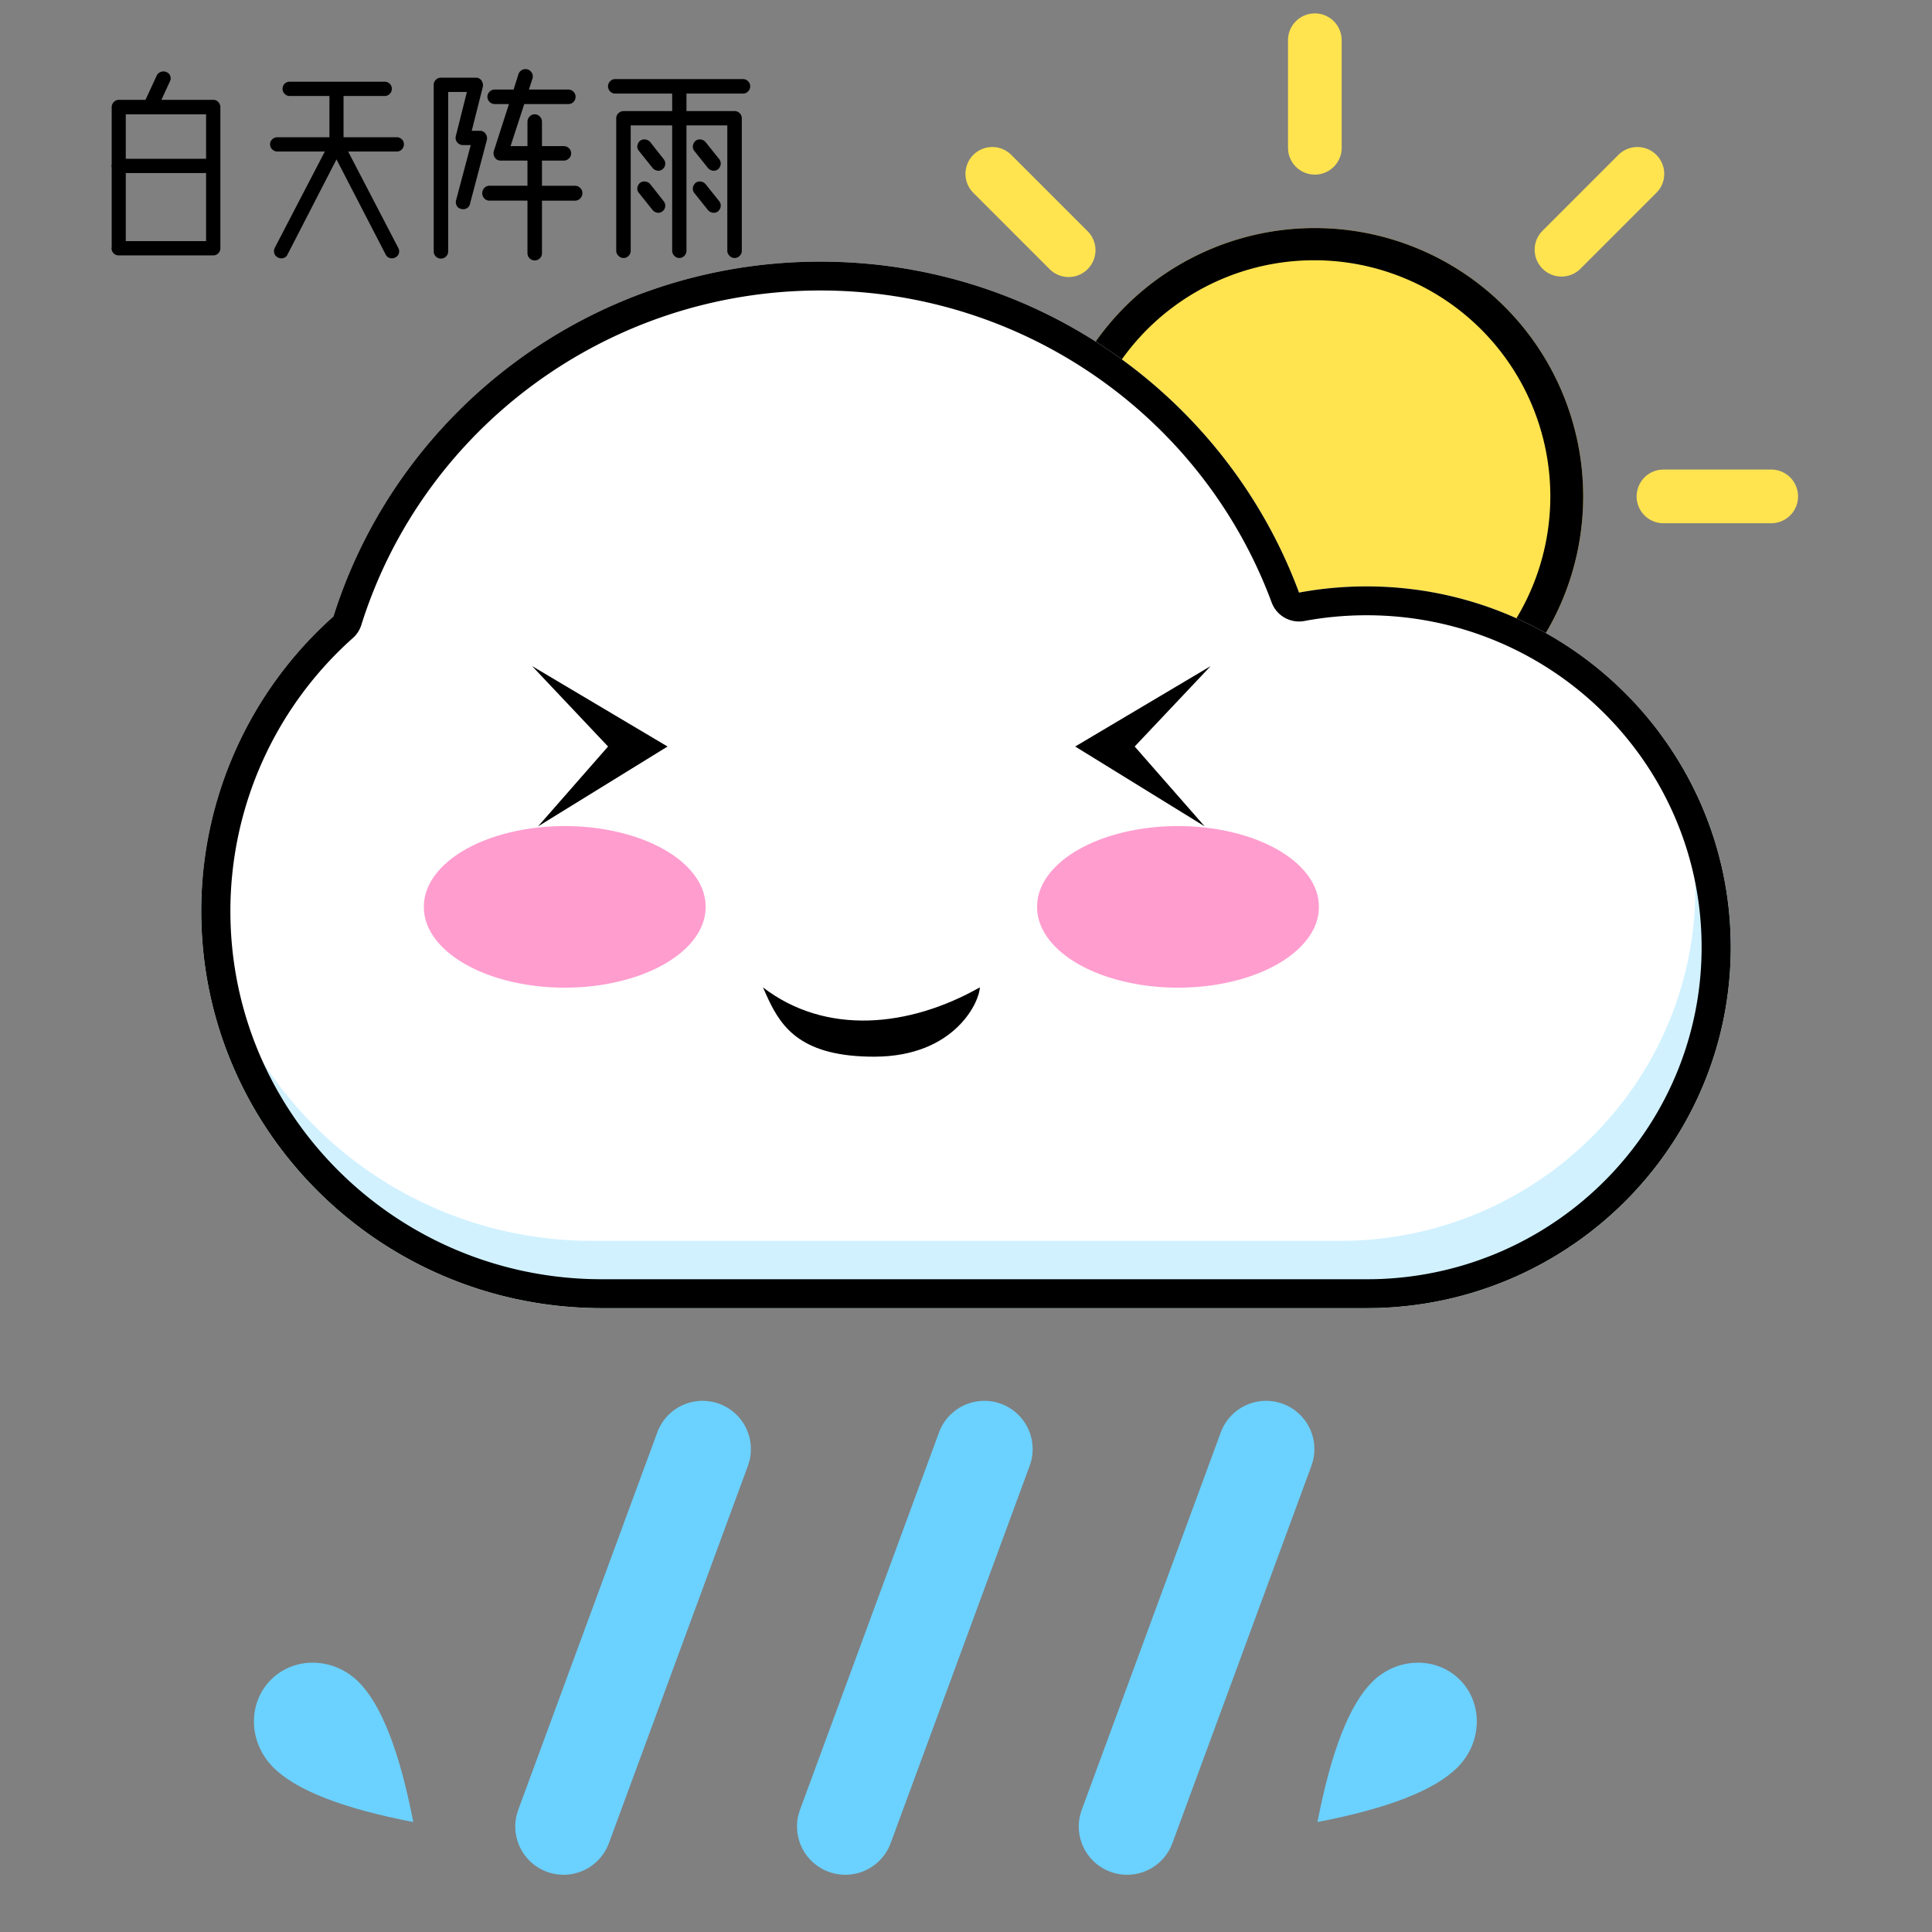 <?xml version="1.0" standalone="no"?>
<!DOCTYPE svg PUBLIC "-//W3C//DTD SVG 1.1//EN" "http://www.w3.org/Graphics/SVG/1.1/DTD/svg11.dtd">
<svg class="icon" style="width: 1em;height: 1em;vertical-align: middle;fill: currentColor;overflow: hidden;" viewBox="0 0 1024 1024" version="1.1" xmlns="http://www.w3.org/2000/svg"><rect x="0" y="0" width="1024" height="1024" fill="#808080" stroke="none"/><path d="M348.395 759.147a25.6 25.6 0 0 1 48.853 15.04l-0.811 2.667-73.749 200.171a25.6 25.6 0 0 1-48.853-15.019l0.811-2.667 73.749-200.192zM497.728 759.147a25.6 25.6 0 0 1 48.853 15.04l-0.811 2.667-73.749 200.171a25.6 25.6 0 0 1-48.853-15.019l0.811-2.667 73.749-200.192zM647.061 759.147a25.6 25.6 0 0 1 48.853 15.04l-0.811 2.667-73.749 200.171a25.6 25.6 0 0 1-48.853-15.019l0.811-2.667 73.749-200.192z" fill="#6BD1FF" /><path d="M143.616 890.283c-12.501 12.501-11.947 33.301 1.216 46.464 12.117 12.139 36.864 21.781 74.219 28.971-7.253-37.44-16.917-62.187-28.971-74.24-13.163-13.141-33.963-13.696-46.464-1.195zM773.717 890.283c12.501 12.501 11.947 33.301-1.216 46.464-12.117 12.139-36.864 21.781-74.219 28.971 7.253-37.44 16.917-62.187 28.971-74.24 13.163-13.141 33.963-13.696 46.464-1.195z" fill="#6BD1FF" /><path d="M696.896 263.104m-142.229 0a142.229 142.229 0 1 0 284.459 0 142.229 142.229 0 1 0-284.459 0Z" fill="#FFE34F" /><path d="M696.896 120.875a142.229 142.229 0 1 1 0 284.459 142.229 142.229 0 0 1 0-284.459z m0 17.067a125.163 125.163 0 1 0 0 250.325 125.163 125.163 0 0 0 0-250.325z" fill="#000000" /><path d="M696.896 433.771c7.296 0 13.312 5.483 14.123 12.565l0.107 1.664v56.875a14.229 14.229 0 0 1-28.373 1.664l-0.085-1.664v-56.875c0-7.872 6.379-14.229 14.229-14.229z m139.456-51.179l1.344 1.195 40.213 40.213a14.229 14.229 0 0 1-18.773 21.312l-1.344-1.195-40.213-40.213a14.229 14.229 0 0 1 18.773-21.312z m-260.139 1.195c5.12 5.12 5.525 13.184 1.195 18.773l-1.195 1.344-40.213 40.213a14.229 14.229 0 0 1-21.312-18.773l1.195-1.344L556.096 383.787c5.547-5.547 14.571-5.547 20.117 0z m362.453-134.912a14.229 14.229 0 0 1 1.664 28.373l-1.664 0.085h-56.875a14.229 14.229 0 0 1-1.664-28.373l1.664-0.085h56.875z m-483.541 0h56.875a14.229 14.229 0 0 1 1.664 28.373l-1.664 0.085H455.125a14.229 14.229 0 0 1-1.664-28.373l1.664-0.085z m422.784-166.784c5.12 5.12 5.547 13.184 1.195 18.773l-1.195 1.344L837.696 142.421a14.229 14.229 0 0 1-21.312-18.773l1.195-1.344 40.213-40.213c5.547-5.547 14.571-5.547 20.117 0z m-362.027 0c5.547-5.547 14.549-5.547 20.117 0L576.213 122.304a14.229 14.229 0 1 1-20.117 20.117L515.883 102.208a14.229 14.229 0 0 1 0-20.117zM696.896 7.104c7.296 0 13.312 5.483 14.123 12.565l0.107 1.664v56.875a14.229 14.229 0 0 1-28.373 1.664l-0.085-1.664V21.333c0-7.872 6.379-14.229 14.229-14.229z" fill="#FFE34F" /><path d="M318.976 693.333C201.728 693.333 106.667 599.147 106.667 482.944a209.024 209.024 0 0 1 70.059-156.203C210.987 217.813 313.557 138.667 434.795 138.667c116.48 0 215.765 73.045 253.717 175.424a194.816 194.816 0 0 1 35.797-3.285c106.603 0 193.024 85.632 193.024 191.253 0 103.851-83.52 188.373-187.605 191.211l-5.419 0.064h-405.333z" fill="#FFFFFF" /><path d="M917.333 502.059c0 103.851-83.52 188.373-187.605 191.211l-5.419 0.064h-405.333C201.728 693.333 106.667 599.147 106.667 482.944c0-5.184 0.192-10.304 0.555-15.381 7.829 104.491 94.464 187.221 201.216 190.059l5.632 0.064h395.968l5.291-0.064c101.696-2.773 183.253-85.333 183.253-186.773a184.683 184.683 0 0 0-19.84-83.52A189.291 189.291 0 0 1 917.333 502.059z" fill="#D1F1FF" /><path d="M434.795 138.667c116.48 0 215.765 73.045 253.717 175.424a194.816 194.816 0 0 1 35.797-3.285c106.603 0 193.024 85.632 193.024 191.253 0 103.851-83.52 188.373-187.605 191.211l-5.419 0.064h-405.333C201.728 693.333 106.667 599.147 106.667 482.944a209.024 209.024 0 0 1 70.059-156.203C210.987 217.813 313.557 138.667 434.795 138.667z m0 15.296c-112.341 0-210.453 72.704-243.307 177.344a15.296 15.296 0 0 1-4.395 6.805 193.728 193.728 0 0 0-64.981 144.832c0 105.941 85.227 192.171 191.445 195.008l5.419 0.085h405.12l5.205-0.064c95.957-2.624 172.587-80.555 172.587-175.915 0-97.173-79.509-175.957-177.579-175.957-11.157 0-22.187 1.024-32.939 3.029a15.467 15.467 0 0 1-17.344-9.749c-36.544-98.56-131.52-165.419-239.232-165.419z" fill="#000000" /><path d="M224.661 480.661a74.667 42.667 0 1 0 149.333 0 74.667 42.667 0 1 0-149.333 0Z" fill="#FF9DCF" /><path d="M549.696 480.661a74.667 42.667 0 1 0 149.333 0 74.667 42.667 0 1 0-149.333 0Z" fill="#FF9DCF" /><path d="M282.027 353.045l71.787 42.624-68.629 42.325 37.099-42.325zM641.664 353.045L569.877 395.669l68.629 42.325-37.099-42.325zM404.373 523.328l2.901 6.4c7.317 15.424 18.091 30.336 56.021 30.336 43.179 0 56.021-29.653 56.021-36.736-37.44 21.205-81.579 25.6-114.944 0z" fill="#000000" /><path d="M113.067 135.36a3.584 3.584 0 0 0 2.624-1.109 3.712 3.712 0 0 0 1.109-2.731v-74.667a3.883 3.883 0 0 0-1.109-2.773 3.499 3.499 0 0 0-2.624-1.173H85.547l4.48-9.707a3.563 3.563 0 0 0-1.813-5.013 3.989 3.989 0 0 0-5.12 1.813l-5.973 12.907H62.933a3.904 3.904 0 0 0-3.733 3.947v30.293a2.773 2.773 0 0 0-0.107 0.853c0 0.277 0.043 0.597 0.107 0.96v42.24l-0.107 0.149c0 1.195 0.384 2.133 1.109 2.901a3.712 3.712 0 0 0 2.731 1.109H113.067z m-3.84-51.2H66.667V60.587H109.227v23.573z m0 43.627H66.667V91.733H109.227v36.053z m97.493 9.003a3.883 3.883 0 0 0 2.88-0.363 3.563 3.563 0 0 0 1.813-2.176 3.605 3.605 0 0 0-0.32-2.837L184.533 80.32h25.813a3.584 3.584 0 0 0 2.624-1.131 3.712 3.712 0 0 0 1.109-2.709 3.52 3.52 0 0 0-1.131-2.667 3.669 3.669 0 0 0-2.603-1.067H182.08V50.88h21.76c1.067 0 1.984-0.363 2.709-1.109a3.712 3.712 0 0 0 1.131-2.731 3.52 3.52 0 0 0-1.131-2.667 3.797 3.797 0 0 0-2.709-1.067h-50.347a3.669 3.669 0 0 0-2.624 1.067 3.52 3.52 0 0 0-1.109 2.667c0 1.067 0.384 1.963 1.131 2.709a3.584 3.584 0 0 0 2.603 1.131h21.12V72.747h-27.52a3.989 3.989 0 0 0-2.773 1.067 3.456 3.456 0 0 0-1.173 2.667c0 1.067 0.384 1.984 1.173 2.709 0.789 0.747 1.707 1.131 2.773 1.131H172.16L145.6 131.413a3.904 3.904 0 0 0-0.213 2.837c0.277 0.96 0.896 1.685 1.813 2.176 0.917 0.491 1.877 0.64 2.88 0.384a3.392 3.392 0 0 0 2.24-1.771l26.027-50.56 26.133 50.56c0.491 0.917 1.237 1.493 2.24 1.749z m76.693 1.237c1.067 0 1.963-0.384 2.709-1.109a3.712 3.712 0 0 0 1.131-2.731V106.347h17.493c1.067 0 1.984-0.384 2.773-1.173a3.925 3.925 0 0 0 1.173-2.88 3.669 3.669 0 0 0-1.173-2.667 3.797 3.797 0 0 0-2.773-1.173h-17.493V85.12h11.52c1.067 0 1.984-0.384 2.773-1.131a3.627 3.627 0 0 0 1.173-2.709 3.627 3.627 0 0 0-1.173-2.709 3.883 3.883 0 0 0-2.773-1.131h-11.52v-12.907a3.883 3.883 0 0 0-1.131-2.773 3.627 3.627 0 0 0-2.709-1.173 3.627 3.627 0 0 0-2.709 1.173 3.883 3.883 0 0 0-1.131 2.773v12.907h-8.96l7.253-22.293h23.36c1.067 0 1.984-0.384 2.731-1.109a3.712 3.712 0 0 0 1.109-2.731 3.712 3.712 0 0 0-1.131-2.709 3.712 3.712 0 0 0-2.709-1.131h-20.907l1.92-5.867a3.797 3.797 0 0 0-0.32-2.923 4.032 4.032 0 0 0-2.24-1.877 3.947 3.947 0 0 0-4.907 2.56l-2.56 8.107h-10.027a3.755 3.755 0 0 0-2.667 1.109 3.627 3.627 0 0 0-1.173 2.731c0 1.067 0.384 1.984 1.173 2.731a3.755 3.755 0 0 0 2.667 1.109h7.573L261.76 80a4.096 4.096 0 0 0 0.533 3.52c0.704 1.067 1.749 1.6 3.093 1.6h14.187v13.333h-20.16a3.627 3.627 0 0 0-2.709 1.173 4.011 4.011 0 0 0 0 5.547 3.627 3.627 0 0 0 2.709 1.173h20.16V134.187c0 1.067 0.384 1.984 1.131 2.731a3.712 3.712 0 0 0 2.709 1.109z m-49.707-0.96c1.067 0 1.963-0.384 2.709-1.131a3.712 3.712 0 0 0 1.131-2.709v-84.48h9.92l-5.867 23.36a3.712 3.712 0 0 0 0.704 3.307 4.011 4.011 0 0 0 3.029 1.493h4.16L241.707 106.24a3.989 3.989 0 0 0 0.427 2.88c0.491 0.853 1.237 1.387 2.24 1.6 1.067 0.277 2.048 0.213 2.923-0.277a3.435 3.435 0 0 0 1.771-2.283l8.96-33.92a3.989 3.989 0 0 0-0.704-3.413 3.499 3.499 0 0 0-2.923-1.493h-4.373l5.867-23.253a4.437 4.437 0 0 0-0.747-3.477 3.413 3.413 0 0 0-2.88-1.429h-18.56a3.712 3.712 0 0 0-2.709 1.109 3.712 3.712 0 0 0-1.131 2.731v88.213c0 1.067 0.384 1.984 1.131 2.709a3.712 3.712 0 0 0 2.709 1.131z m155.627-0.32a3.627 3.627 0 0 0 2.731-1.173 3.755 3.755 0 0 0 1.109-2.667V62.72a3.712 3.712 0 0 0-1.109-2.709 3.712 3.712 0 0 0-2.731-1.131h-25.493v-9.28h29.973a3.627 3.627 0 0 0 2.709-1.173 3.755 3.755 0 0 0 0-5.333 3.627 3.627 0 0 0-2.709-1.173h-67.84a3.499 3.499 0 0 0-2.603 1.173 3.755 3.755 0 0 0 0 5.333 3.499 3.499 0 0 0 2.603 1.173h30.293v9.28h-25.707a3.883 3.883 0 0 0-2.773 1.131 3.627 3.627 0 0 0-1.173 2.709v70.187c0 1.003 0.384 1.877 1.173 2.667 0.789 0.789 1.707 1.173 2.773 1.173a3.499 3.499 0 0 0 2.624-1.173 3.755 3.755 0 0 0 1.109-2.667V66.453h21.973V132.907c0 1.003 0.384 1.877 1.131 2.667a3.627 3.627 0 0 0 5.333 0 3.755 3.755 0 0 0 1.109-2.667V66.453h21.653V132.907c0 1.003 0.384 1.877 1.173 2.667a3.669 3.669 0 0 0 2.667 1.173z m-40.917-46.293a3.541 3.541 0 0 0 2.731-0.747 3.776 3.776 0 0 0 0.64-5.333l-7.147-9.067a4.203 4.203 0 0 0-2.624-1.387 3.712 3.712 0 0 0-2.816 0.747 4.181 4.181 0 0 0-1.387 2.56 3.413 3.413 0 0 0 0.853 2.773l7.253 9.067a4.139 4.139 0 0 0 2.496 1.387z m29.397 0a3.627 3.627 0 0 0 2.773-0.747 4.181 4.181 0 0 0 1.387-2.56 3.627 3.627 0 0 0-0.747-2.773l-7.253-9.067a4.181 4.181 0 0 0-2.56-1.387 3.627 3.627 0 0 0-2.773 0.747 4.181 4.181 0 0 0-1.387 2.56 3.627 3.627 0 0 0 0.747 2.773l7.253 9.067a4.181 4.181 0 0 0 2.56 1.387z m-29.397 22.293a3.541 3.541 0 0 0 2.731-0.747 3.776 3.776 0 0 0 0.64-5.333l-7.147-9.067a4.203 4.203 0 0 0-2.624-1.387 3.712 3.712 0 0 0-2.816 0.747 4.181 4.181 0 0 0-1.387 2.56 3.413 3.413 0 0 0 0.853 2.773l7.253 9.067a4.139 4.139 0 0 0 2.496 1.387z m29.397 0a3.627 3.627 0 0 0 2.773-0.747 4.181 4.181 0 0 0 1.387-2.56 3.627 3.627 0 0 0-0.747-2.773l-7.253-9.067a4.181 4.181 0 0 0-2.56-1.387 3.627 3.627 0 0 0-2.773 0.747 4.181 4.181 0 0 0-1.387 2.56 3.627 3.627 0 0 0 0.747 2.773l7.253 9.067a4.181 4.181 0 0 0 2.56 1.387z" fill="#000000" /></svg>